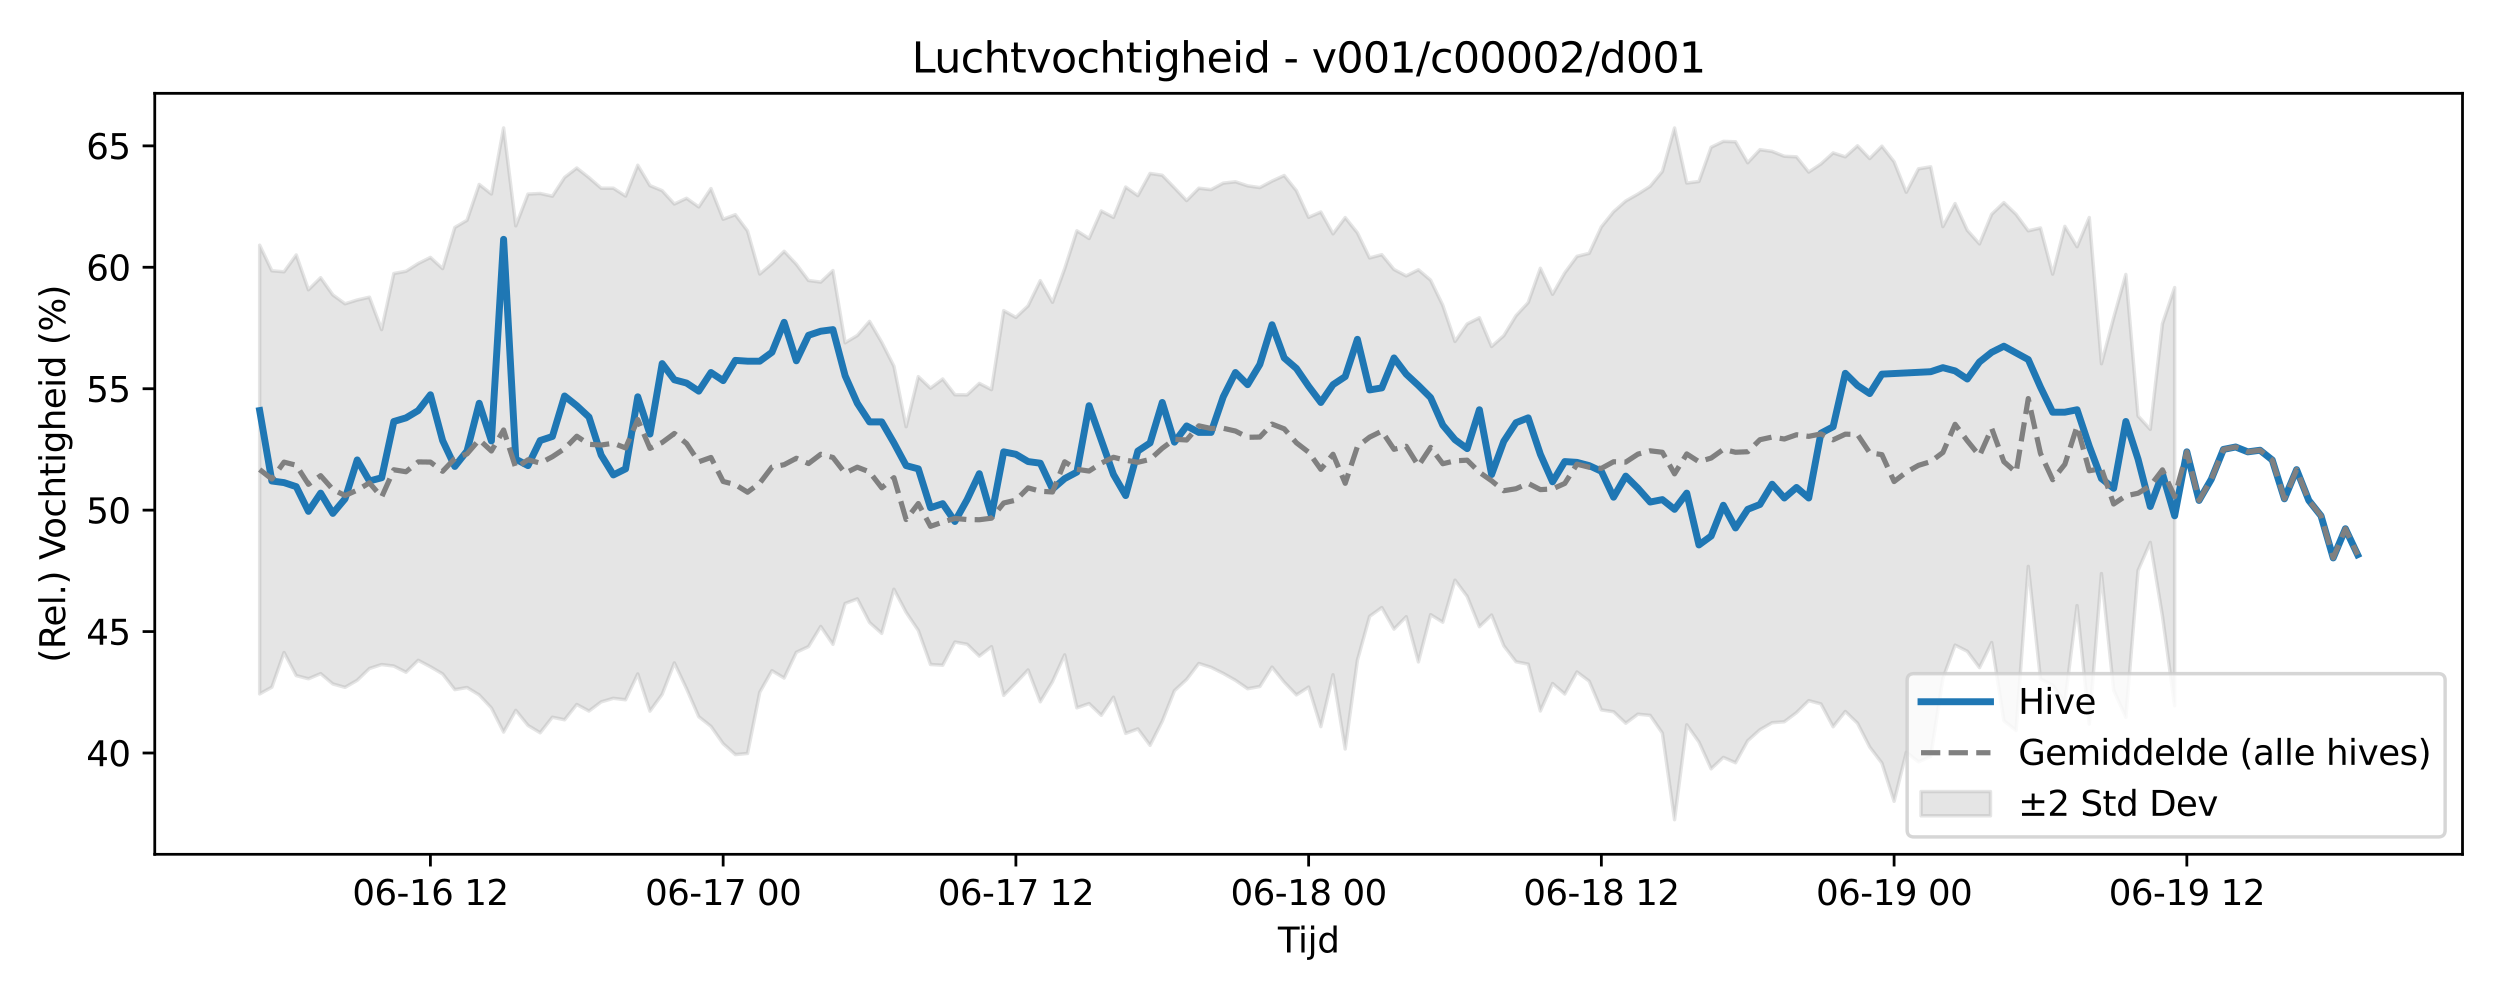 <?xml version="1.0" encoding="utf-8" standalone="no"?>
<!DOCTYPE svg PUBLIC "-//W3C//DTD SVG 1.1//EN"
  "http://www.w3.org/Graphics/SVG/1.1/DTD/svg11.dtd">
<svg xmlns:xlink="http://www.w3.org/1999/xlink" width="720pt" height="288pt" viewBox="0 0 720 288" xmlns="http://www.w3.org/2000/svg" version="1.1">
 <defs>
  <style type="text/css">*{stroke-linejoin: round; stroke-linecap: butt}</style>
 </defs>
 <g id="figure_1">
  <g id="patch_1">
   <path d="M 0 288 
L 720 288 
L 720 0 
L 0 0 
z
" style="fill: #ffffff"/>
  </g>
  <g id="axes_1">
   <g id="patch_2">
    <path d="M 44.57 246.04 
L 709.2 246.04 
L 709.2 26.88 
L 44.57 26.88 
z
" style="fill: #ffffff"/>
   </g>
   <g id="FillBetweenPolyCollection_1">
    <defs>
     <path id="m717bcbda5b" d="M 74.78 -217.388 
L 74.78 -88.153 
L 78.293 -90.091 
L 81.806 -100.073 
L 85.319 -93.425 
L 88.832 -92.508 
L 92.345 -93.993 
L 95.858 -91.016 
L 99.37 -90.04 
L 102.883 -92.076 
L 106.396 -95.471 
L 109.909 -96.608 
L 113.422 -96.177 
L 116.935 -94.394 
L 120.447 -97.829 
L 123.96 -95.971 
L 127.473 -93.909 
L 130.986 -89.382 
L 134.499 -89.999 
L 138.012 -87.849 
L 141.524 -84.098 
L 145.037 -77.164 
L 148.55 -83.411 
L 152.063 -79.066 
L 155.576 -76.959 
L 159.089 -81.437 
L 162.602 -80.702 
L 166.114 -85.112 
L 169.627 -83.216 
L 173.14 -85.86 
L 176.653 -86.888 
L 180.166 -86.462 
L 183.679 -93.902 
L 187.191 -83.191 
L 190.704 -88.031 
L 194.217 -97.076 
L 197.73 -89.628 
L 201.243 -81.597 
L 204.756 -78.808 
L 208.269 -73.815 
L 211.781 -70.677 
L 215.294 -71.01 
L 218.807 -88.621 
L 222.32 -94.843 
L 225.833 -92.723 
L 229.346 -100.136 
L 232.858 -101.785 
L 236.371 -107.583 
L 239.884 -102.427 
L 243.397 -114.198 
L 246.91 -115.526 
L 250.423 -108.726 
L 253.935 -105.584 
L 257.448 -118.295 
L 260.961 -111.652 
L 264.474 -106.429 
L 267.987 -96.625 
L 271.5 -96.416 
L 275.013 -103.088 
L 278.525 -102.45 
L 282.038 -99.041 
L 285.551 -101.754 
L 289.064 -87.734 
L 292.577 -91.338 
L 296.09 -95.049 
L 299.602 -85.88 
L 303.115 -91.673 
L 306.628 -99.398 
L 310.141 -84.14 
L 313.654 -85.368 
L 317.167 -81.999 
L 320.68 -87.201 
L 324.192 -76.786 
L 327.705 -78.08 
L 331.218 -73.335 
L 334.731 -80.268 
L 338.244 -89.083 
L 341.757 -92.328 
L 345.269 -96.924 
L 348.782 -95.802 
L 352.295 -94.058 
L 355.808 -92.072 
L 359.321 -89.65 
L 362.834 -90.286 
L 366.346 -95.872 
L 369.859 -91.533 
L 373.372 -87.857 
L 376.885 -90.12 
L 380.398 -78.729 
L 383.911 -93.669 
L 387.424 -72.289 
L 390.936 -97.848 
L 394.449 -110.488 
L 397.962 -113.02 
L 401.475 -106.812 
L 404.988 -110.378 
L 408.501 -97.371 
L 412.013 -110.976 
L 415.526 -108.811 
L 419.039 -120.908 
L 422.552 -116.22 
L 426.065 -107.509 
L 429.578 -110.864 
L 433.09 -102.022 
L 436.603 -97.414 
L 440.116 -96.723 
L 443.629 -83.235 
L 447.142 -91.14 
L 450.655 -88.124 
L 454.168 -94.468 
L 457.68 -91.83 
L 461.193 -83.553 
L 464.706 -83.014 
L 468.219 -79.71 
L 471.732 -82.318 
L 475.245 -81.969 
L 478.757 -76.869 
L 482.27 -51.922 
L 485.783 -79.249 
L 489.296 -74.304 
L 492.809 -66.578 
L 496.322 -69.875 
L 499.835 -68.328 
L 503.347 -74.674 
L 506.86 -77.832 
L 510.373 -79.858 
L 513.886 -80.13 
L 517.399 -82.758 
L 520.912 -86.215 
L 524.424 -85.274 
L 527.937 -78.695 
L 531.45 -83.091 
L 534.963 -79.708 
L 538.476 -72.864 
L 541.989 -68.234 
L 545.501 -57.224 
L 549.014 -71.36 
L 552.527 -68.584 
L 556.04 -70.146 
L 559.553 -92.628 
L 563.066 -102.21 
L 566.579 -100.432 
L 570.091 -95.725 
L 573.604 -102.949 
L 577.117 -80.419 
L 580.63 -77.613 
L 584.143 -124.887 
L 587.656 -92.49 
L 591.168 -90.625 
L 594.681 -85.769 
L 598.194 -113.589 
L 601.707 -79.487 
L 605.22 -122.81 
L 608.733 -89.211 
L 612.246 -81.44 
L 615.758 -123.697 
L 619.271 -131.792 
L 622.784 -110.6 
L 626.297 -84.753 
L 626.297 -205.179 
L 626.297 -205.179 
L 622.784 -194.758 
L 619.271 -164.357 
L 615.758 -168.197 
L 612.246 -208.958 
L 608.733 -196.485 
L 605.22 -183.247 
L 601.707 -225.354 
L 598.194 -216.947 
L 594.681 -222.803 
L 591.168 -209.055 
L 587.656 -222.343 
L 584.143 -221.527 
L 580.63 -226.268 
L 577.117 -229.652 
L 573.604 -226.305 
L 570.091 -217.76 
L 566.579 -221.695 
L 563.066 -229.376 
L 559.553 -222.738 
L 556.04 -239.953 
L 552.527 -239.377 
L 549.014 -232.639 
L 545.501 -241.412 
L 541.989 -245.9 
L 538.476 -242.335 
L 534.963 -246.016 
L 531.45 -242.833 
L 527.937 -243.965 
L 524.424 -240.783 
L 520.912 -238.444 
L 517.399 -242.833 
L 513.886 -242.997 
L 510.373 -244.401 
L 506.86 -244.895 
L 503.347 -241.125 
L 499.835 -247.171 
L 496.322 -247.29 
L 492.809 -245.591 
L 489.296 -235.734 
L 485.783 -235.285 
L 482.27 -251.144 
L 478.757 -238.631 
L 475.245 -234.363 
L 471.732 -232.115 
L 468.219 -230.127 
L 464.706 -227.024 
L 461.193 -222.66 
L 457.68 -215.044 
L 454.168 -214.17 
L 450.655 -209.424 
L 447.142 -203.244 
L 443.629 -210.738 
L 440.116 -200.859 
L 436.603 -197.07 
L 433.09 -191.329 
L 429.578 -188.216 
L 426.065 -196.489 
L 422.552 -194.716 
L 419.039 -189.663 
L 415.526 -200.083 
L 412.013 -207.321 
L 408.501 -210.301 
L 404.988 -208.552 
L 401.475 -210.387 
L 397.962 -214.65 
L 394.449 -213.716 
L 390.936 -220.949 
L 387.424 -225.337 
L 383.911 -220.665 
L 380.398 -226.945 
L 376.885 -225.413 
L 373.372 -233.071 
L 369.859 -237.455 
L 366.346 -235.848 
L 362.834 -233.973 
L 359.321 -234.475 
L 355.808 -235.651 
L 352.295 -235.263 
L 348.782 -233.386 
L 345.269 -233.796 
L 341.757 -230.233 
L 338.244 -233.91 
L 334.731 -237.53 
L 331.218 -238.045 
L 327.705 -231.658 
L 324.192 -234.129 
L 320.68 -225.401 
L 317.167 -227.245 
L 313.654 -219.307 
L 310.141 -221.529 
L 306.628 -210.607 
L 303.115 -200.946 
L 299.602 -207.172 
L 296.09 -199.934 
L 292.577 -196.585 
L 289.064 -198.546 
L 285.551 -175.777 
L 282.038 -177.592 
L 278.525 -174.282 
L 275.013 -174.31 
L 271.5 -178.851 
L 267.987 -176.21 
L 264.474 -179.529 
L 260.961 -165.108 
L 257.448 -182.55 
L 253.935 -189.439 
L 250.423 -195.45 
L 246.91 -191.381 
L 243.397 -189.278 
L 239.884 -210.075 
L 236.371 -206.751 
L 232.858 -207.22 
L 229.346 -211.9 
L 225.833 -215.627 
L 222.32 -212.097 
L 218.807 -209.082 
L 215.294 -221.487 
L 211.781 -226.171 
L 208.269 -224.86 
L 204.756 -233.694 
L 201.243 -228.408 
L 197.73 -230.9 
L 194.217 -229.248 
L 190.704 -233.097 
L 187.191 -234.54 
L 183.679 -240.415 
L 180.166 -231.536 
L 176.653 -233.807 
L 173.14 -233.802 
L 169.627 -236.846 
L 166.114 -239.613 
L 162.602 -236.895 
L 159.089 -231.498 
L 155.576 -232.279 
L 152.063 -232.104 
L 148.55 -222.963 
L 145.037 -251.158 
L 141.524 -232.134 
L 138.012 -234.878 
L 134.499 -224.568 
L 130.986 -222.488 
L 127.473 -210.634 
L 123.96 -213.866 
L 120.447 -212.109 
L 116.935 -209.882 
L 113.422 -209.231 
L 109.909 -193.08 
L 106.396 -202.41 
L 102.883 -201.609 
L 99.37 -200.514 
L 95.858 -203.068 
L 92.345 -208.018 
L 88.832 -204.541 
L 85.319 -214.581 
L 81.806 -209.731 
L 78.293 -210.021 
L 74.78 -217.388 
z
" style="stroke: #808080; stroke-opacity: 0.2"/>
    </defs>
    <g clip-path="url(#p5a8613c60b)">
     <use xlink:href="#m717bcbda5b" x="0" y="288" style="fill: #808080; fill-opacity: 0.2; stroke: #808080; stroke-opacity: 0.2"/>
    </g>
   </g>
   <g id="matplotlib.axis_1">
    <g id="xtick_1">
     <g id="line2d_1">
      <defs>
       <path id="me30e40a628" d="M 0 0 
L 0 3.5 
" style="stroke: #000000; stroke-width: 0.8"/>
      </defs>
      <g>
       <use xlink:href="#me30e40a628" x="123.96" y="246.04" style="stroke: #000000; stroke-width: 0.8"/>
      </g>
     </g>
     <g id="text_1">
      <!-- 06-16 12 -->
      <g transform="translate(101.48 260.638) scale(0.1 -0.1)">
       <defs>
        <path id="DejaVuSans-30" d="M 2034 4250 
Q 1547 4250 1301 3770 
Q 1056 3291 1056 2328 
Q 1056 1369 1301 889 
Q 1547 409 2034 409 
Q 2525 409 2770 889 
Q 3016 1369 3016 2328 
Q 3016 3291 2770 3770 
Q 2525 4250 2034 4250 
z
M 2034 4750 
Q 2819 4750 3233 4129 
Q 3647 3509 3647 2328 
Q 3647 1150 3233 529 
Q 2819 -91 2034 -91 
Q 1250 -91 836 529 
Q 422 1150 422 2328 
Q 422 3509 836 4129 
Q 1250 4750 2034 4750 
z
" transform="scale(0.016)"/>
        <path id="DejaVuSans-36" d="M 2113 2584 
Q 1688 2584 1439 2293 
Q 1191 2003 1191 1497 
Q 1191 994 1439 701 
Q 1688 409 2113 409 
Q 2538 409 2786 701 
Q 3034 994 3034 1497 
Q 3034 2003 2786 2293 
Q 2538 2584 2113 2584 
z
M 3366 4563 
L 3366 3988 
Q 3128 4100 2886 4159 
Q 2644 4219 2406 4219 
Q 1781 4219 1451 3797 
Q 1122 3375 1075 2522 
Q 1259 2794 1537 2939 
Q 1816 3084 2150 3084 
Q 2853 3084 3261 2657 
Q 3669 2231 3669 1497 
Q 3669 778 3244 343 
Q 2819 -91 2113 -91 
Q 1303 -91 875 529 
Q 447 1150 447 2328 
Q 447 3434 972 4092 
Q 1497 4750 2381 4750 
Q 2619 4750 2861 4703 
Q 3103 4656 3366 4563 
z
" transform="scale(0.016)"/>
        <path id="DejaVuSans-2d" d="M 313 2009 
L 1997 2009 
L 1997 1497 
L 313 1497 
L 313 2009 
z
" transform="scale(0.016)"/>
        <path id="DejaVuSans-31" d="M 794 531 
L 1825 531 
L 1825 4091 
L 703 3866 
L 703 4441 
L 1819 4666 
L 2450 4666 
L 2450 531 
L 3481 531 
L 3481 0 
L 794 0 
L 794 531 
z
" transform="scale(0.016)"/>
        <path id="DejaVuSans-20" transform="scale(0.016)"/>
        <path id="DejaVuSans-32" d="M 1228 531 
L 3431 531 
L 3431 0 
L 469 0 
L 469 531 
Q 828 903 1448 1529 
Q 2069 2156 2228 2338 
Q 2531 2678 2651 2914 
Q 2772 3150 2772 3378 
Q 2772 3750 2511 3984 
Q 2250 4219 1831 4219 
Q 1534 4219 1204 4116 
Q 875 4013 500 3803 
L 500 4441 
Q 881 4594 1212 4672 
Q 1544 4750 1819 4750 
Q 2544 4750 2975 4387 
Q 3406 4025 3406 3419 
Q 3406 3131 3298 2873 
Q 3191 2616 2906 2266 
Q 2828 2175 2409 1742 
Q 1991 1309 1228 531 
z
" transform="scale(0.016)"/>
       </defs>
       <use xlink:href="#DejaVuSans-30"/>
       <use xlink:href="#DejaVuSans-36" transform="translate(63.623 0)"/>
       <use xlink:href="#DejaVuSans-2d" transform="translate(127.246 0)"/>
       <use xlink:href="#DejaVuSans-31" transform="translate(163.33 0)"/>
       <use xlink:href="#DejaVuSans-36" transform="translate(226.953 0)"/>
       <use xlink:href="#DejaVuSans-20" transform="translate(290.576 0)"/>
       <use xlink:href="#DejaVuSans-31" transform="translate(322.363 0)"/>
       <use xlink:href="#DejaVuSans-32" transform="translate(385.986 0)"/>
      </g>
     </g>
    </g>
    <g id="xtick_2">
     <g id="line2d_2">
      <g>
       <use xlink:href="#me30e40a628" x="208.269" y="246.04" style="stroke: #000000; stroke-width: 0.8"/>
      </g>
     </g>
     <g id="text_2">
      <!-- 06-17 00 -->
      <g transform="translate(185.788 260.638) scale(0.1 -0.1)">
       <defs>
        <path id="DejaVuSans-37" d="M 525 4666 
L 3525 4666 
L 3525 4397 
L 1831 0 
L 1172 0 
L 2766 4134 
L 525 4134 
L 525 4666 
z
" transform="scale(0.016)"/>
       </defs>
       <use xlink:href="#DejaVuSans-30"/>
       <use xlink:href="#DejaVuSans-36" transform="translate(63.623 0)"/>
       <use xlink:href="#DejaVuSans-2d" transform="translate(127.246 0)"/>
       <use xlink:href="#DejaVuSans-31" transform="translate(163.33 0)"/>
       <use xlink:href="#DejaVuSans-37" transform="translate(226.953 0)"/>
       <use xlink:href="#DejaVuSans-20" transform="translate(290.576 0)"/>
       <use xlink:href="#DejaVuSans-30" transform="translate(322.363 0)"/>
       <use xlink:href="#DejaVuSans-30" transform="translate(385.986 0)"/>
      </g>
     </g>
    </g>
    <g id="xtick_3">
     <g id="line2d_3">
      <g>
       <use xlink:href="#me30e40a628" x="292.577" y="246.04" style="stroke: #000000; stroke-width: 0.8"/>
      </g>
     </g>
     <g id="text_3">
      <!-- 06-17 12 -->
      <g transform="translate(270.096 260.638) scale(0.1 -0.1)">
       <use xlink:href="#DejaVuSans-30"/>
       <use xlink:href="#DejaVuSans-36" transform="translate(63.623 0)"/>
       <use xlink:href="#DejaVuSans-2d" transform="translate(127.246 0)"/>
       <use xlink:href="#DejaVuSans-31" transform="translate(163.33 0)"/>
       <use xlink:href="#DejaVuSans-37" transform="translate(226.953 0)"/>
       <use xlink:href="#DejaVuSans-20" transform="translate(290.576 0)"/>
       <use xlink:href="#DejaVuSans-31" transform="translate(322.363 0)"/>
       <use xlink:href="#DejaVuSans-32" transform="translate(385.986 0)"/>
      </g>
     </g>
    </g>
    <g id="xtick_4">
     <g id="line2d_4">
      <g>
       <use xlink:href="#me30e40a628" x="376.885" y="246.04" style="stroke: #000000; stroke-width: 0.8"/>
      </g>
     </g>
     <g id="text_4">
      <!-- 06-18 00 -->
      <g transform="translate(354.405 260.638) scale(0.1 -0.1)">
       <defs>
        <path id="DejaVuSans-38" d="M 2034 2216 
Q 1584 2216 1326 1975 
Q 1069 1734 1069 1313 
Q 1069 891 1326 650 
Q 1584 409 2034 409 
Q 2484 409 2743 651 
Q 3003 894 3003 1313 
Q 3003 1734 2745 1975 
Q 2488 2216 2034 2216 
z
M 1403 2484 
Q 997 2584 770 2862 
Q 544 3141 544 3541 
Q 544 4100 942 4425 
Q 1341 4750 2034 4750 
Q 2731 4750 3128 4425 
Q 3525 4100 3525 3541 
Q 3525 3141 3298 2862 
Q 3072 2584 2669 2484 
Q 3125 2378 3379 2068 
Q 3634 1759 3634 1313 
Q 3634 634 3220 271 
Q 2806 -91 2034 -91 
Q 1263 -91 848 271 
Q 434 634 434 1313 
Q 434 1759 690 2068 
Q 947 2378 1403 2484 
z
M 1172 3481 
Q 1172 3119 1398 2916 
Q 1625 2713 2034 2713 
Q 2441 2713 2670 2916 
Q 2900 3119 2900 3481 
Q 2900 3844 2670 4047 
Q 2441 4250 2034 4250 
Q 1625 4250 1398 4047 
Q 1172 3844 1172 3481 
z
" transform="scale(0.016)"/>
       </defs>
       <use xlink:href="#DejaVuSans-30"/>
       <use xlink:href="#DejaVuSans-36" transform="translate(63.623 0)"/>
       <use xlink:href="#DejaVuSans-2d" transform="translate(127.246 0)"/>
       <use xlink:href="#DejaVuSans-31" transform="translate(163.33 0)"/>
       <use xlink:href="#DejaVuSans-38" transform="translate(226.953 0)"/>
       <use xlink:href="#DejaVuSans-20" transform="translate(290.576 0)"/>
       <use xlink:href="#DejaVuSans-30" transform="translate(322.363 0)"/>
       <use xlink:href="#DejaVuSans-30" transform="translate(385.986 0)"/>
      </g>
     </g>
    </g>
    <g id="xtick_5">
     <g id="line2d_5">
      <g>
       <use xlink:href="#me30e40a628" x="461.193" y="246.04" style="stroke: #000000; stroke-width: 0.8"/>
      </g>
     </g>
     <g id="text_5">
      <!-- 06-18 12 -->
      <g transform="translate(438.713 260.638) scale(0.1 -0.1)">
       <use xlink:href="#DejaVuSans-30"/>
       <use xlink:href="#DejaVuSans-36" transform="translate(63.623 0)"/>
       <use xlink:href="#DejaVuSans-2d" transform="translate(127.246 0)"/>
       <use xlink:href="#DejaVuSans-31" transform="translate(163.33 0)"/>
       <use xlink:href="#DejaVuSans-38" transform="translate(226.953 0)"/>
       <use xlink:href="#DejaVuSans-20" transform="translate(290.576 0)"/>
       <use xlink:href="#DejaVuSans-31" transform="translate(322.363 0)"/>
       <use xlink:href="#DejaVuSans-32" transform="translate(385.986 0)"/>
      </g>
     </g>
    </g>
    <g id="xtick_6">
     <g id="line2d_6">
      <g>
       <use xlink:href="#me30e40a628" x="545.501" y="246.04" style="stroke: #000000; stroke-width: 0.8"/>
      </g>
     </g>
     <g id="text_6">
      <!-- 06-19 00 -->
      <g transform="translate(523.021 260.638) scale(0.1 -0.1)">
       <defs>
        <path id="DejaVuSans-39" d="M 703 97 
L 703 672 
Q 941 559 1184 500 
Q 1428 441 1663 441 
Q 2288 441 2617 861 
Q 2947 1281 2994 2138 
Q 2813 1869 2534 1725 
Q 2256 1581 1919 1581 
Q 1219 1581 811 2004 
Q 403 2428 403 3163 
Q 403 3881 828 4315 
Q 1253 4750 1959 4750 
Q 2769 4750 3195 4129 
Q 3622 3509 3622 2328 
Q 3622 1225 3098 567 
Q 2575 -91 1691 -91 
Q 1453 -91 1209 -44 
Q 966 3 703 97 
z
M 1959 2075 
Q 2384 2075 2632 2365 
Q 2881 2656 2881 3163 
Q 2881 3666 2632 3958 
Q 2384 4250 1959 4250 
Q 1534 4250 1286 3958 
Q 1038 3666 1038 3163 
Q 1038 2656 1286 2365 
Q 1534 2075 1959 2075 
z
" transform="scale(0.016)"/>
       </defs>
       <use xlink:href="#DejaVuSans-30"/>
       <use xlink:href="#DejaVuSans-36" transform="translate(63.623 0)"/>
       <use xlink:href="#DejaVuSans-2d" transform="translate(127.246 0)"/>
       <use xlink:href="#DejaVuSans-31" transform="translate(163.33 0)"/>
       <use xlink:href="#DejaVuSans-39" transform="translate(226.953 0)"/>
       <use xlink:href="#DejaVuSans-20" transform="translate(290.576 0)"/>
       <use xlink:href="#DejaVuSans-30" transform="translate(322.363 0)"/>
       <use xlink:href="#DejaVuSans-30" transform="translate(385.986 0)"/>
      </g>
     </g>
    </g>
    <g id="xtick_7">
     <g id="line2d_7">
      <g>
       <use xlink:href="#me30e40a628" x="629.81" y="246.04" style="stroke: #000000; stroke-width: 0.8"/>
      </g>
     </g>
     <g id="text_7">
      <!-- 06-19 12 -->
      <g transform="translate(607.329 260.638) scale(0.1 -0.1)">
       <use xlink:href="#DejaVuSans-30"/>
       <use xlink:href="#DejaVuSans-36" transform="translate(63.623 0)"/>
       <use xlink:href="#DejaVuSans-2d" transform="translate(127.246 0)"/>
       <use xlink:href="#DejaVuSans-31" transform="translate(163.33 0)"/>
       <use xlink:href="#DejaVuSans-39" transform="translate(226.953 0)"/>
       <use xlink:href="#DejaVuSans-20" transform="translate(290.576 0)"/>
       <use xlink:href="#DejaVuSans-31" transform="translate(322.363 0)"/>
       <use xlink:href="#DejaVuSans-32" transform="translate(385.986 0)"/>
      </g>
     </g>
    </g>
    <g id="text_8">
     <!-- Tijd -->
     <g transform="translate(368.035 274.317) scale(0.1 -0.1)">
      <defs>
       <path id="DejaVuSans-54" d="M -19 4666 
L 3928 4666 
L 3928 4134 
L 2272 4134 
L 2272 0 
L 1638 0 
L 1638 4134 
L -19 4134 
L -19 4666 
z
" transform="scale(0.016)"/>
       <path id="DejaVuSans-69" d="M 603 3500 
L 1178 3500 
L 1178 0 
L 603 0 
L 603 3500 
z
M 603 4863 
L 1178 4863 
L 1178 4134 
L 603 4134 
L 603 4863 
z
" transform="scale(0.016)"/>
       <path id="DejaVuSans-6a" d="M 603 3500 
L 1178 3500 
L 1178 -63 
Q 1178 -731 923 -1031 
Q 669 -1331 103 -1331 
L -116 -1331 
L -116 -844 
L 38 -844 
Q 366 -844 484 -692 
Q 603 -541 603 -63 
L 603 3500 
z
M 603 4863 
L 1178 4863 
L 1178 4134 
L 603 4134 
L 603 4863 
z
" transform="scale(0.016)"/>
       <path id="DejaVuSans-64" d="M 2906 2969 
L 2906 4863 
L 3481 4863 
L 3481 0 
L 2906 0 
L 2906 525 
Q 2725 213 2448 61 
Q 2172 -91 1784 -91 
Q 1150 -91 751 415 
Q 353 922 353 1747 
Q 353 2572 751 3078 
Q 1150 3584 1784 3584 
Q 2172 3584 2448 3432 
Q 2725 3281 2906 2969 
z
M 947 1747 
Q 947 1113 1208 752 
Q 1469 391 1925 391 
Q 2381 391 2643 752 
Q 2906 1113 2906 1747 
Q 2906 2381 2643 2742 
Q 2381 3103 1925 3103 
Q 1469 3103 1208 2742 
Q 947 2381 947 1747 
z
" transform="scale(0.016)"/>
      </defs>
      <use xlink:href="#DejaVuSans-54"/>
      <use xlink:href="#DejaVuSans-69" transform="translate(57.959 0)"/>
      <use xlink:href="#DejaVuSans-6a" transform="translate(85.742 0)"/>
      <use xlink:href="#DejaVuSans-64" transform="translate(113.525 0)"/>
     </g>
    </g>
   </g>
   <g id="matplotlib.axis_2">
    <g id="ytick_1">
     <g id="line2d_8">
      <defs>
       <path id="m0fabd3e21a" d="M 0 0 
L -3.5 0 
" style="stroke: #000000; stroke-width: 0.8"/>
      </defs>
      <g>
       <use xlink:href="#m0fabd3e21a" x="44.57" y="216.861" style="stroke: #000000; stroke-width: 0.8"/>
      </g>
     </g>
     <g id="text_9">
      <!-- 40 -->
      <g transform="translate(24.845 220.66) scale(0.1 -0.1)">
       <defs>
        <path id="DejaVuSans-34" d="M 2419 4116 
L 825 1625 
L 2419 1625 
L 2419 4116 
z
M 2253 4666 
L 3047 4666 
L 3047 1625 
L 3713 1625 
L 3713 1100 
L 3047 1100 
L 3047 0 
L 2419 0 
L 2419 1100 
L 313 1100 
L 313 1709 
L 2253 4666 
z
" transform="scale(0.016)"/>
       </defs>
       <use xlink:href="#DejaVuSans-34"/>
       <use xlink:href="#DejaVuSans-30" transform="translate(63.623 0)"/>
      </g>
     </g>
    </g>
    <g id="ytick_2">
     <g id="line2d_9">
      <g>
       <use xlink:href="#m0fabd3e21a" x="44.57" y="181.89" style="stroke: #000000; stroke-width: 0.8"/>
      </g>
     </g>
     <g id="text_10">
      <!-- 45 -->
      <g transform="translate(24.845 185.689) scale(0.1 -0.1)">
       <defs>
        <path id="DejaVuSans-35" d="M 691 4666 
L 3169 4666 
L 3169 4134 
L 1269 4134 
L 1269 2991 
Q 1406 3038 1543 3061 
Q 1681 3084 1819 3084 
Q 2600 3084 3056 2656 
Q 3513 2228 3513 1497 
Q 3513 744 3044 326 
Q 2575 -91 1722 -91 
Q 1428 -91 1123 -41 
Q 819 9 494 109 
L 494 744 
Q 775 591 1075 516 
Q 1375 441 1709 441 
Q 2250 441 2565 725 
Q 2881 1009 2881 1497 
Q 2881 1984 2565 2268 
Q 2250 2553 1709 2553 
Q 1456 2553 1204 2497 
Q 953 2441 691 2322 
L 691 4666 
z
" transform="scale(0.016)"/>
       </defs>
       <use xlink:href="#DejaVuSans-34"/>
       <use xlink:href="#DejaVuSans-35" transform="translate(63.623 0)"/>
      </g>
     </g>
    </g>
    <g id="ytick_3">
     <g id="line2d_10">
      <g>
       <use xlink:href="#m0fabd3e21a" x="44.57" y="146.92" style="stroke: #000000; stroke-width: 0.8"/>
      </g>
     </g>
     <g id="text_11">
      <!-- 50 -->
      <g transform="translate(24.845 150.719) scale(0.1 -0.1)">
       <use xlink:href="#DejaVuSans-35"/>
       <use xlink:href="#DejaVuSans-30" transform="translate(63.623 0)"/>
      </g>
     </g>
    </g>
    <g id="ytick_4">
     <g id="line2d_11">
      <g>
       <use xlink:href="#m0fabd3e21a" x="44.57" y="111.949" style="stroke: #000000; stroke-width: 0.8"/>
      </g>
     </g>
     <g id="text_12">
      <!-- 55 -->
      <g transform="translate(24.845 115.748) scale(0.1 -0.1)">
       <use xlink:href="#DejaVuSans-35"/>
       <use xlink:href="#DejaVuSans-35" transform="translate(63.623 0)"/>
      </g>
     </g>
    </g>
    <g id="ytick_5">
     <g id="line2d_12">
      <g>
       <use xlink:href="#m0fabd3e21a" x="44.57" y="76.978" style="stroke: #000000; stroke-width: 0.8"/>
      </g>
     </g>
     <g id="text_13">
      <!-- 60 -->
      <g transform="translate(24.845 80.778) scale(0.1 -0.1)">
       <use xlink:href="#DejaVuSans-36"/>
       <use xlink:href="#DejaVuSans-30" transform="translate(63.623 0)"/>
      </g>
     </g>
    </g>
    <g id="ytick_6">
     <g id="line2d_13">
      <g>
       <use xlink:href="#m0fabd3e21a" x="44.57" y="42.008" style="stroke: #000000; stroke-width: 0.8"/>
      </g>
     </g>
     <g id="text_14">
      <!-- 65 -->
      <g transform="translate(24.845 45.807) scale(0.1 -0.1)">
       <use xlink:href="#DejaVuSans-36"/>
       <use xlink:href="#DejaVuSans-35" transform="translate(63.623 0)"/>
      </g>
     </g>
    </g>
    <g id="text_15">
     <!-- (Rel.) Vochtigheid (%) -->
     <g transform="translate(18.765 190.838) rotate(-90) scale(0.1 -0.1)">
      <defs>
       <path id="DejaVuSans-28" d="M 1984 4856 
Q 1566 4138 1362 3434 
Q 1159 2731 1159 2009 
Q 1159 1288 1364 580 
Q 1569 -128 1984 -844 
L 1484 -844 
Q 1016 -109 783 600 
Q 550 1309 550 2009 
Q 550 2706 781 3412 
Q 1013 4119 1484 4856 
L 1984 4856 
z
" transform="scale(0.016)"/>
       <path id="DejaVuSans-52" d="M 2841 2188 
Q 3044 2119 3236 1894 
Q 3428 1669 3622 1275 
L 4263 0 
L 3584 0 
L 2988 1197 
Q 2756 1666 2539 1819 
Q 2322 1972 1947 1972 
L 1259 1972 
L 1259 0 
L 628 0 
L 628 4666 
L 2053 4666 
Q 2853 4666 3247 4331 
Q 3641 3997 3641 3322 
Q 3641 2881 3436 2590 
Q 3231 2300 2841 2188 
z
M 1259 4147 
L 1259 2491 
L 2053 2491 
Q 2509 2491 2742 2702 
Q 2975 2913 2975 3322 
Q 2975 3731 2742 3939 
Q 2509 4147 2053 4147 
L 1259 4147 
z
" transform="scale(0.016)"/>
       <path id="DejaVuSans-65" d="M 3597 1894 
L 3597 1613 
L 953 1613 
Q 991 1019 1311 708 
Q 1631 397 2203 397 
Q 2534 397 2845 478 
Q 3156 559 3463 722 
L 3463 178 
Q 3153 47 2828 -22 
Q 2503 -91 2169 -91 
Q 1331 -91 842 396 
Q 353 884 353 1716 
Q 353 2575 817 3079 
Q 1281 3584 2069 3584 
Q 2775 3584 3186 3129 
Q 3597 2675 3597 1894 
z
M 3022 2063 
Q 3016 2534 2758 2815 
Q 2500 3097 2075 3097 
Q 1594 3097 1305 2825 
Q 1016 2553 972 2059 
L 3022 2063 
z
" transform="scale(0.016)"/>
       <path id="DejaVuSans-6c" d="M 603 4863 
L 1178 4863 
L 1178 0 
L 603 0 
L 603 4863 
z
" transform="scale(0.016)"/>
       <path id="DejaVuSans-2e" d="M 684 794 
L 1344 794 
L 1344 0 
L 684 0 
L 684 794 
z
" transform="scale(0.016)"/>
       <path id="DejaVuSans-29" d="M 513 4856 
L 1013 4856 
Q 1481 4119 1714 3412 
Q 1947 2706 1947 2009 
Q 1947 1309 1714 600 
Q 1481 -109 1013 -844 
L 513 -844 
Q 928 -128 1133 580 
Q 1338 1288 1338 2009 
Q 1338 2731 1133 3434 
Q 928 4138 513 4856 
z
" transform="scale(0.016)"/>
       <path id="DejaVuSans-56" d="M 1831 0 
L 50 4666 
L 709 4666 
L 2188 738 
L 3669 4666 
L 4325 4666 
L 2547 0 
L 1831 0 
z
" transform="scale(0.016)"/>
       <path id="DejaVuSans-6f" d="M 1959 3097 
Q 1497 3097 1228 2736 
Q 959 2375 959 1747 
Q 959 1119 1226 758 
Q 1494 397 1959 397 
Q 2419 397 2687 759 
Q 2956 1122 2956 1747 
Q 2956 2369 2687 2733 
Q 2419 3097 1959 3097 
z
M 1959 3584 
Q 2709 3584 3137 3096 
Q 3566 2609 3566 1747 
Q 3566 888 3137 398 
Q 2709 -91 1959 -91 
Q 1206 -91 779 398 
Q 353 888 353 1747 
Q 353 2609 779 3096 
Q 1206 3584 1959 3584 
z
" transform="scale(0.016)"/>
       <path id="DejaVuSans-63" d="M 3122 3366 
L 3122 2828 
Q 2878 2963 2633 3030 
Q 2388 3097 2138 3097 
Q 1578 3097 1268 2742 
Q 959 2388 959 1747 
Q 959 1106 1268 751 
Q 1578 397 2138 397 
Q 2388 397 2633 464 
Q 2878 531 3122 666 
L 3122 134 
Q 2881 22 2623 -34 
Q 2366 -91 2075 -91 
Q 1284 -91 818 406 
Q 353 903 353 1747 
Q 353 2603 823 3093 
Q 1294 3584 2113 3584 
Q 2378 3584 2631 3529 
Q 2884 3475 3122 3366 
z
" transform="scale(0.016)"/>
       <path id="DejaVuSans-68" d="M 3513 2113 
L 3513 0 
L 2938 0 
L 2938 2094 
Q 2938 2591 2744 2837 
Q 2550 3084 2163 3084 
Q 1697 3084 1428 2787 
Q 1159 2491 1159 1978 
L 1159 0 
L 581 0 
L 581 4863 
L 1159 4863 
L 1159 2956 
Q 1366 3272 1645 3428 
Q 1925 3584 2291 3584 
Q 2894 3584 3203 3211 
Q 3513 2838 3513 2113 
z
" transform="scale(0.016)"/>
       <path id="DejaVuSans-74" d="M 1172 4494 
L 1172 3500 
L 2356 3500 
L 2356 3053 
L 1172 3053 
L 1172 1153 
Q 1172 725 1289 603 
Q 1406 481 1766 481 
L 2356 481 
L 2356 0 
L 1766 0 
Q 1100 0 847 248 
Q 594 497 594 1153 
L 594 3053 
L 172 3053 
L 172 3500 
L 594 3500 
L 594 4494 
L 1172 4494 
z
" transform="scale(0.016)"/>
       <path id="DejaVuSans-67" d="M 2906 1791 
Q 2906 2416 2648 2759 
Q 2391 3103 1925 3103 
Q 1463 3103 1205 2759 
Q 947 2416 947 1791 
Q 947 1169 1205 825 
Q 1463 481 1925 481 
Q 2391 481 2648 825 
Q 2906 1169 2906 1791 
z
M 3481 434 
Q 3481 -459 3084 -895 
Q 2688 -1331 1869 -1331 
Q 1566 -1331 1297 -1286 
Q 1028 -1241 775 -1147 
L 775 -588 
Q 1028 -725 1275 -790 
Q 1522 -856 1778 -856 
Q 2344 -856 2625 -561 
Q 2906 -266 2906 331 
L 2906 616 
Q 2728 306 2450 153 
Q 2172 0 1784 0 
Q 1141 0 747 490 
Q 353 981 353 1791 
Q 353 2603 747 3093 
Q 1141 3584 1784 3584 
Q 2172 3584 2450 3431 
Q 2728 3278 2906 2969 
L 2906 3500 
L 3481 3500 
L 3481 434 
z
" transform="scale(0.016)"/>
       <path id="DejaVuSans-25" d="M 4653 2053 
Q 4381 2053 4226 1822 
Q 4072 1591 4072 1178 
Q 4072 772 4226 539 
Q 4381 306 4653 306 
Q 4919 306 5073 539 
Q 5228 772 5228 1178 
Q 5228 1588 5073 1820 
Q 4919 2053 4653 2053 
z
M 4653 2450 
Q 5147 2450 5437 2106 
Q 5728 1763 5728 1178 
Q 5728 594 5436 251 
Q 5144 -91 4653 -91 
Q 4153 -91 3862 251 
Q 3572 594 3572 1178 
Q 3572 1766 3864 2108 
Q 4156 2450 4653 2450 
z
M 1428 4353 
Q 1159 4353 1004 4120 
Q 850 3888 850 3481 
Q 850 3069 1003 2837 
Q 1156 2606 1428 2606 
Q 1700 2606 1854 2837 
Q 2009 3069 2009 3481 
Q 2009 3884 1853 4118 
Q 1697 4353 1428 4353 
z
M 4250 4750 
L 4750 4750 
L 1831 -91 
L 1331 -91 
L 4250 4750 
z
M 1428 4750 
Q 1922 4750 2215 4408 
Q 2509 4066 2509 3481 
Q 2509 2891 2217 2550 
Q 1925 2209 1428 2209 
Q 931 2209 642 2551 
Q 353 2894 353 3481 
Q 353 4063 643 4406 
Q 934 4750 1428 4750 
z
" transform="scale(0.016)"/>
      </defs>
      <use xlink:href="#DejaVuSans-28"/>
      <use xlink:href="#DejaVuSans-52" transform="translate(39.014 0)"/>
      <use xlink:href="#DejaVuSans-65" transform="translate(103.996 0)"/>
      <use xlink:href="#DejaVuSans-6c" transform="translate(165.52 0)"/>
      <use xlink:href="#DejaVuSans-2e" transform="translate(193.303 0)"/>
      <use xlink:href="#DejaVuSans-29" transform="translate(225.09 0)"/>
      <use xlink:href="#DejaVuSans-20" transform="translate(264.104 0)"/>
      <use xlink:href="#DejaVuSans-56" transform="translate(295.891 0)"/>
      <use xlink:href="#DejaVuSans-6f" transform="translate(356.549 0)"/>
      <use xlink:href="#DejaVuSans-63" transform="translate(417.73 0)"/>
      <use xlink:href="#DejaVuSans-68" transform="translate(472.711 0)"/>
      <use xlink:href="#DejaVuSans-74" transform="translate(536.09 0)"/>
      <use xlink:href="#DejaVuSans-69" transform="translate(575.299 0)"/>
      <use xlink:href="#DejaVuSans-67" transform="translate(603.082 0)"/>
      <use xlink:href="#DejaVuSans-68" transform="translate(666.559 0)"/>
      <use xlink:href="#DejaVuSans-65" transform="translate(729.938 0)"/>
      <use xlink:href="#DejaVuSans-69" transform="translate(791.461 0)"/>
      <use xlink:href="#DejaVuSans-64" transform="translate(819.244 0)"/>
      <use xlink:href="#DejaVuSans-20" transform="translate(882.721 0)"/>
      <use xlink:href="#DejaVuSans-28" transform="translate(914.508 0)"/>
      <use xlink:href="#DejaVuSans-25" transform="translate(953.521 0)"/>
      <use xlink:href="#DejaVuSans-29" transform="translate(1048.541 0)"/>
     </g>
    </g>
   </g>
   <g id="line2d_14">
    <path d="M 74.78 118.244 
L 78.293 138.527 
L 81.806 138.993 
L 85.319 140.159 
L 88.832 147.269 
L 92.345 142.024 
L 95.858 147.852 
L 99.37 143.656 
L 102.883 132.465 
L 106.396 138.527 
L 109.909 137.594 
L 113.422 121.391 
L 116.935 120.342 
L 120.447 118.244 
L 123.96 113.698 
L 127.473 126.87 
L 130.986 134.33 
L 134.499 129.901 
L 138.012 116.145 
L 141.524 126.986 
L 145.037 68.935 
L 148.55 132.232 
L 152.063 134.097 
L 155.576 126.87 
L 159.089 125.704 
L 162.602 114.047 
L 166.114 116.845 
L 169.627 120.109 
L 173.14 131.066 
L 176.653 136.778 
L 180.166 135.03 
L 183.679 114.28 
L 187.191 125.005 
L 190.704 104.722 
L 194.217 109.384 
L 197.73 110.317 
L 201.243 112.648 
L 204.756 107.286 
L 208.269 109.618 
L 211.781 103.789 
L 215.294 104.022 
L 218.807 104.022 
L 222.32 101.458 
L 225.833 92.832 
L 229.346 103.906 
L 232.858 96.562 
L 236.371 95.396 
L 239.884 94.93 
L 243.397 108.219 
L 246.91 116.145 
L 250.423 121.508 
L 253.935 121.508 
L 257.448 127.569 
L 260.961 134.097 
L 264.474 135.03 
L 267.987 146.22 
L 271.5 145.054 
L 275.013 150.183 
L 278.525 143.889 
L 282.038 136.428 
L 285.551 148.551 
L 289.064 130.134 
L 292.577 130.833 
L 296.09 132.931 
L 299.602 133.398 
L 303.115 140.858 
L 306.628 137.827 
L 310.141 135.962 
L 313.654 116.845 
L 320.68 136.662 
L 324.192 142.723 
L 327.705 129.901 
L 331.218 127.569 
L 334.731 115.912 
L 338.244 127.336 
L 341.757 122.673 
L 345.269 124.538 
L 348.782 124.538 
L 352.295 114.28 
L 355.808 107.286 
L 359.321 110.783 
L 362.834 104.955 
L 366.346 93.531 
L 369.859 103.09 
L 373.372 106.121 
L 376.885 111.25 
L 380.398 115.912 
L 383.911 110.783 
L 387.424 108.452 
L 390.936 97.728 
L 394.449 112.299 
L 397.962 111.716 
L 401.475 103.09 
L 404.988 107.753 
L 408.501 111.016 
L 412.013 114.513 
L 415.526 122.44 
L 419.039 126.637 
L 422.552 129.201 
L 426.065 118.011 
L 429.578 136.662 
L 433.09 127.103 
L 436.603 121.741 
L 440.116 120.342 
L 443.629 130.833 
L 447.142 138.76 
L 450.655 132.931 
L 454.168 133.164 
L 457.68 134.097 
L 461.193 135.729 
L 464.706 143.189 
L 468.219 137.128 
L 471.732 140.625 
L 475.245 144.588 
L 478.757 143.889 
L 482.27 146.686 
L 485.783 142.024 
L 489.296 156.944 
L 492.809 154.38 
L 496.322 145.521 
L 499.835 152.049 
L 503.347 146.686 
L 506.86 145.288 
L 510.373 139.459 
L 513.886 143.422 
L 517.399 140.392 
L 520.912 143.422 
L 524.424 124.772 
L 527.937 122.906 
L 531.45 107.519 
L 534.963 111.016 
L 538.476 113.348 
L 541.989 107.753 
L 556.04 107.053 
L 559.553 105.887 
L 563.066 106.82 
L 566.579 109.151 
L 570.091 104.255 
L 573.604 101.458 
L 577.117 99.709 
L 584.143 103.556 
L 587.656 111.483 
L 591.168 118.71 
L 594.681 118.71 
L 598.194 118.011 
L 601.707 128.502 
L 605.22 137.827 
L 608.733 140.625 
L 612.246 121.391 
L 615.758 132.232 
L 619.271 145.87 
L 622.784 136.428 
L 626.297 148.551 
L 629.81 130.134 
L 633.323 144.122 
L 636.835 138.06 
L 640.348 129.434 
L 643.861 128.735 
L 647.374 130.134 
L 650.887 129.667 
L 654.4 132.465 
L 657.912 143.656 
L 661.425 135.263 
L 664.938 144.122 
L 668.451 148.551 
L 671.964 160.675 
L 675.477 152.282 
L 678.99 159.742 
L 678.99 159.742 
" clip-path="url(#p5a8613c60b)" style="fill: none; stroke: #1f77b4; stroke-width: 2; stroke-linecap: square"/>
   </g>
   <g id="line2d_15">
    <path d="M 74.78 135.229 
L 78.293 137.944 
L 81.806 133.098 
L 85.319 133.997 
L 88.832 139.476 
L 92.345 136.995 
L 95.858 140.958 
L 99.37 142.723 
L 102.883 141.158 
L 106.396 139.059 
L 109.909 143.156 
L 113.422 135.296 
L 116.935 135.862 
L 120.447 133.031 
L 123.96 133.081 
L 127.473 135.729 
L 130.986 132.065 
L 134.499 130.717 
L 138.012 126.637 
L 141.524 129.884 
L 145.037 123.839 
L 148.55 134.813 
L 152.063 132.415 
L 155.576 133.381 
L 159.089 131.532 
L 162.602 129.201 
L 166.114 125.637 
L 169.627 127.969 
L 173.14 128.169 
L 176.653 127.652 
L 180.166 129.001 
L 183.679 120.842 
L 187.191 129.135 
L 190.704 127.436 
L 194.217 124.838 
L 197.73 127.736 
L 201.243 132.998 
L 204.756 131.749 
L 208.269 138.663 
L 211.781 139.576 
L 215.294 141.752 
L 218.807 139.148 
L 222.32 134.53 
L 225.833 133.825 
L 229.346 131.982 
L 232.858 133.498 
L 236.371 130.833 
L 239.884 131.749 
L 243.397 136.262 
L 246.91 134.547 
L 250.423 135.912 
L 253.935 140.489 
L 257.448 137.577 
L 260.961 149.62 
L 264.474 145.021 
L 267.987 151.582 
L 271.5 150.367 
L 275.013 149.301 
L 278.525 149.634 
L 282.038 149.684 
L 285.551 149.234 
L 289.064 144.86 
L 292.577 144.039 
L 296.09 140.508 
L 299.602 141.474 
L 303.115 141.691 
L 306.628 132.998 
L 310.141 135.166 
L 313.654 135.662 
L 317.167 133.378 
L 320.68 131.699 
L 324.192 132.543 
L 327.705 133.131 
L 331.218 132.31 
L 334.731 129.101 
L 338.244 126.503 
L 341.757 126.72 
L 345.269 122.64 
L 348.782 123.406 
L 352.295 123.339 
L 355.808 124.139 
L 359.321 125.937 
L 362.834 125.871 
L 366.346 122.14 
L 369.859 123.506 
L 373.372 127.536 
L 376.885 130.234 
L 380.398 135.163 
L 383.911 130.833 
L 387.424 139.187 
L 390.936 128.602 
L 394.449 125.898 
L 397.962 124.165 
L 401.475 129.401 
L 404.988 128.535 
L 408.501 134.164 
L 412.013 128.851 
L 415.526 133.553 
L 419.039 132.715 
L 422.552 132.532 
L 426.065 136.001 
L 429.578 138.46 
L 433.09 141.324 
L 436.603 140.758 
L 440.116 139.209 
L 443.629 141.013 
L 447.142 140.808 
L 450.655 139.226 
L 454.168 133.681 
L 457.68 134.563 
L 461.193 134.894 
L 464.706 132.981 
L 468.219 133.081 
L 471.732 130.783 
L 475.245 129.834 
L 478.757 130.25 
L 482.27 136.467 
L 485.783 130.733 
L 489.296 132.981 
L 492.809 131.916 
L 496.322 129.418 
L 499.835 130.25 
L 503.347 130.1 
L 506.86 126.637 
L 510.373 125.871 
L 513.886 126.437 
L 517.399 125.204 
L 520.912 125.671 
L 524.424 124.971 
L 527.937 126.67 
L 531.45 125.038 
L 534.963 125.138 
L 538.476 130.4 
L 541.989 130.933 
L 545.501 138.682 
L 549.014 136.001 
L 552.527 134.019 
L 556.04 132.951 
L 559.553 130.317 
L 563.066 122.207 
L 566.579 126.936 
L 570.091 131.258 
L 573.604 123.373 
L 577.117 132.965 
L 580.63 136.059 
L 584.143 114.793 
L 587.656 130.583 
L 591.168 138.16 
L 594.681 133.714 
L 598.194 122.732 
L 601.707 135.579 
L 605.22 134.971 
L 608.733 145.152 
L 612.246 142.801 
L 615.758 142.053 
L 619.271 139.925 
L 622.784 135.321 
L 626.297 143.034 
L 629.81 130.134 
L 633.323 144.122 
L 636.835 138.06 
L 640.348 129.434 
L 643.861 128.735 
L 647.374 130.134 
L 650.887 129.667 
L 654.4 132.465 
L 657.912 143.656 
L 661.425 135.263 
L 664.938 144.122 
L 668.451 148.551 
L 671.964 160.675 
L 675.477 152.282 
L 678.99 159.742 
L 678.99 159.742 
" clip-path="url(#p5a8613c60b)" style="fill: none; stroke-dasharray: 5.55,2.4; stroke-dashoffset: 0; stroke: #808080; stroke-width: 1.5"/>
   </g>
   <g id="patch_3">
    <path d="M 44.57 246.04 
L 44.57 26.88 
" style="fill: none; stroke: #000000; stroke-width: 0.8; stroke-linejoin: miter; stroke-linecap: square"/>
   </g>
   <g id="patch_4">
    <path d="M 709.2 246.04 
L 709.2 26.88 
" style="fill: none; stroke: #000000; stroke-width: 0.8; stroke-linejoin: miter; stroke-linecap: square"/>
   </g>
   <g id="patch_5">
    <path d="M 44.57 246.04 
L 709.2 246.04 
" style="fill: none; stroke: #000000; stroke-width: 0.8; stroke-linejoin: miter; stroke-linecap: square"/>
   </g>
   <g id="patch_6">
    <path d="M 44.57 26.88 
L 709.2 26.88 
" style="fill: none; stroke: #000000; stroke-width: 0.8; stroke-linejoin: miter; stroke-linecap: square"/>
   </g>
   <g id="text_16">
    <!-- Luchtvochtigheid - v001/c00002/d001 -->
    <g transform="translate(262.595 20.88) scale(0.12 -0.12)">
     <defs>
      <path id="DejaVuSans-4c" d="M 628 4666 
L 1259 4666 
L 1259 531 
L 3531 531 
L 3531 0 
L 628 0 
L 628 4666 
z
" transform="scale(0.016)"/>
      <path id="DejaVuSans-75" d="M 544 1381 
L 544 3500 
L 1119 3500 
L 1119 1403 
Q 1119 906 1312 657 
Q 1506 409 1894 409 
Q 2359 409 2629 706 
Q 2900 1003 2900 1516 
L 2900 3500 
L 3475 3500 
L 3475 0 
L 2900 0 
L 2900 538 
Q 2691 219 2414 64 
Q 2138 -91 1772 -91 
Q 1169 -91 856 284 
Q 544 659 544 1381 
z
M 1991 3584 
L 1991 3584 
z
" transform="scale(0.016)"/>
      <path id="DejaVuSans-76" d="M 191 3500 
L 800 3500 
L 1894 563 
L 2988 3500 
L 3597 3500 
L 2284 0 
L 1503 0 
L 191 3500 
z
" transform="scale(0.016)"/>
      <path id="DejaVuSans-2f" d="M 1625 4666 
L 2156 4666 
L 531 -594 
L 0 -594 
L 1625 4666 
z
" transform="scale(0.016)"/>
     </defs>
     <use xlink:href="#DejaVuSans-4c"/>
     <use xlink:href="#DejaVuSans-75" transform="translate(53.963 0)"/>
     <use xlink:href="#DejaVuSans-63" transform="translate(117.342 0)"/>
     <use xlink:href="#DejaVuSans-68" transform="translate(172.322 0)"/>
     <use xlink:href="#DejaVuSans-74" transform="translate(235.701 0)"/>
     <use xlink:href="#DejaVuSans-76" transform="translate(274.91 0)"/>
     <use xlink:href="#DejaVuSans-6f" transform="translate(334.09 0)"/>
     <use xlink:href="#DejaVuSans-63" transform="translate(395.271 0)"/>
     <use xlink:href="#DejaVuSans-68" transform="translate(450.252 0)"/>
     <use xlink:href="#DejaVuSans-74" transform="translate(513.631 0)"/>
     <use xlink:href="#DejaVuSans-69" transform="translate(552.84 0)"/>
     <use xlink:href="#DejaVuSans-67" transform="translate(580.623 0)"/>
     <use xlink:href="#DejaVuSans-68" transform="translate(644.1 0)"/>
     <use xlink:href="#DejaVuSans-65" transform="translate(707.479 0)"/>
     <use xlink:href="#DejaVuSans-69" transform="translate(769.002 0)"/>
     <use xlink:href="#DejaVuSans-64" transform="translate(796.785 0)"/>
     <use xlink:href="#DejaVuSans-20" transform="translate(860.262 0)"/>
     <use xlink:href="#DejaVuSans-2d" transform="translate(892.049 0)"/>
     <use xlink:href="#DejaVuSans-20" transform="translate(928.133 0)"/>
     <use xlink:href="#DejaVuSans-76" transform="translate(959.92 0)"/>
     <use xlink:href="#DejaVuSans-30" transform="translate(1019.1 0)"/>
     <use xlink:href="#DejaVuSans-30" transform="translate(1082.723 0)"/>
     <use xlink:href="#DejaVuSans-31" transform="translate(1146.346 0)"/>
     <use xlink:href="#DejaVuSans-2f" transform="translate(1209.969 0)"/>
     <use xlink:href="#DejaVuSans-63" transform="translate(1243.66 0)"/>
     <use xlink:href="#DejaVuSans-30" transform="translate(1298.641 0)"/>
     <use xlink:href="#DejaVuSans-30" transform="translate(1362.264 0)"/>
     <use xlink:href="#DejaVuSans-30" transform="translate(1425.887 0)"/>
     <use xlink:href="#DejaVuSans-30" transform="translate(1489.51 0)"/>
     <use xlink:href="#DejaVuSans-32" transform="translate(1553.133 0)"/>
     <use xlink:href="#DejaVuSans-2f" transform="translate(1616.756 0)"/>
     <use xlink:href="#DejaVuSans-64" transform="translate(1650.447 0)"/>
     <use xlink:href="#DejaVuSans-30" transform="translate(1713.924 0)"/>
     <use xlink:href="#DejaVuSans-30" transform="translate(1777.547 0)"/>
     <use xlink:href="#DejaVuSans-31" transform="translate(1841.17 0)"/>
    </g>
   </g>
   <g id="legend_1">
    <g id="patch_7">
     <path d="M 551.256 241.04 
L 702.2 241.04 
Q 704.2 241.04 704.2 239.04 
L 704.2 196.006 
Q 704.2 194.006 702.2 194.006 
L 551.256 194.006 
Q 549.256 194.006 549.256 196.006 
L 549.256 239.04 
Q 549.256 241.04 551.256 241.04 
z
" style="fill: #ffffff; opacity: 0.8; stroke: #cccccc; stroke-linejoin: miter"/>
    </g>
    <g id="line2d_16">
     <path d="M 553.256 202.104 
L 563.256 202.104 
L 573.256 202.104 
" style="fill: none; stroke: #1f77b4; stroke-width: 2; stroke-linecap: square"/>
    </g>
    <g id="text_17">
     <!-- Hive -->
     <g transform="translate(581.256 205.604) scale(0.1 -0.1)">
      <defs>
       <path id="DejaVuSans-48" d="M 628 4666 
L 1259 4666 
L 1259 2753 
L 3553 2753 
L 3553 4666 
L 4184 4666 
L 4184 0 
L 3553 0 
L 3553 2222 
L 1259 2222 
L 1259 0 
L 628 0 
L 628 4666 
z
" transform="scale(0.016)"/>
      </defs>
      <use xlink:href="#DejaVuSans-48"/>
      <use xlink:href="#DejaVuSans-69" transform="translate(75.195 0)"/>
      <use xlink:href="#DejaVuSans-76" transform="translate(102.979 0)"/>
      <use xlink:href="#DejaVuSans-65" transform="translate(162.158 0)"/>
     </g>
    </g>
    <g id="line2d_17">
     <path d="M 553.256 216.782 
L 563.256 216.782 
L 573.256 216.782 
" style="fill: none; stroke-dasharray: 5.55,2.4; stroke-dashoffset: 0; stroke: #808080; stroke-width: 1.5"/>
    </g>
    <g id="text_18">
     <!-- Gemiddelde (alle hives) -->
     <g transform="translate(581.256 220.282) scale(0.1 -0.1)">
      <defs>
       <path id="DejaVuSans-47" d="M 3809 666 
L 3809 1919 
L 2778 1919 
L 2778 2438 
L 4434 2438 
L 4434 434 
Q 4069 175 3628 42 
Q 3188 -91 2688 -91 
Q 1594 -91 976 548 
Q 359 1188 359 2328 
Q 359 3472 976 4111 
Q 1594 4750 2688 4750 
Q 3144 4750 3555 4637 
Q 3966 4525 4313 4306 
L 4313 3634 
Q 3963 3931 3569 4081 
Q 3175 4231 2741 4231 
Q 1884 4231 1454 3753 
Q 1025 3275 1025 2328 
Q 1025 1384 1454 906 
Q 1884 428 2741 428 
Q 3075 428 3337 486 
Q 3600 544 3809 666 
z
" transform="scale(0.016)"/>
       <path id="DejaVuSans-6d" d="M 3328 2828 
Q 3544 3216 3844 3400 
Q 4144 3584 4550 3584 
Q 5097 3584 5394 3201 
Q 5691 2819 5691 2113 
L 5691 0 
L 5113 0 
L 5113 2094 
Q 5113 2597 4934 2840 
Q 4756 3084 4391 3084 
Q 3944 3084 3684 2787 
Q 3425 2491 3425 1978 
L 3425 0 
L 2847 0 
L 2847 2094 
Q 2847 2600 2669 2842 
Q 2491 3084 2119 3084 
Q 1678 3084 1418 2786 
Q 1159 2488 1159 1978 
L 1159 0 
L 581 0 
L 581 3500 
L 1159 3500 
L 1159 2956 
Q 1356 3278 1631 3431 
Q 1906 3584 2284 3584 
Q 2666 3584 2933 3390 
Q 3200 3197 3328 2828 
z
" transform="scale(0.016)"/>
       <path id="DejaVuSans-61" d="M 2194 1759 
Q 1497 1759 1228 1600 
Q 959 1441 959 1056 
Q 959 750 1161 570 
Q 1363 391 1709 391 
Q 2188 391 2477 730 
Q 2766 1069 2766 1631 
L 2766 1759 
L 2194 1759 
z
M 3341 1997 
L 3341 0 
L 2766 0 
L 2766 531 
Q 2569 213 2275 61 
Q 1981 -91 1556 -91 
Q 1019 -91 701 211 
Q 384 513 384 1019 
Q 384 1609 779 1909 
Q 1175 2209 1959 2209 
L 2766 2209 
L 2766 2266 
Q 2766 2663 2505 2880 
Q 2244 3097 1772 3097 
Q 1472 3097 1187 3025 
Q 903 2953 641 2809 
L 641 3341 
Q 956 3463 1253 3523 
Q 1550 3584 1831 3584 
Q 2591 3584 2966 3190 
Q 3341 2797 3341 1997 
z
" transform="scale(0.016)"/>
       <path id="DejaVuSans-73" d="M 2834 3397 
L 2834 2853 
Q 2591 2978 2328 3040 
Q 2066 3103 1784 3103 
Q 1356 3103 1142 2972 
Q 928 2841 928 2578 
Q 928 2378 1081 2264 
Q 1234 2150 1697 2047 
L 1894 2003 
Q 2506 1872 2764 1633 
Q 3022 1394 3022 966 
Q 3022 478 2636 193 
Q 2250 -91 1575 -91 
Q 1294 -91 989 -36 
Q 684 19 347 128 
L 347 722 
Q 666 556 975 473 
Q 1284 391 1588 391 
Q 1994 391 2212 530 
Q 2431 669 2431 922 
Q 2431 1156 2273 1281 
Q 2116 1406 1581 1522 
L 1381 1569 
Q 847 1681 609 1914 
Q 372 2147 372 2553 
Q 372 3047 722 3315 
Q 1072 3584 1716 3584 
Q 2034 3584 2315 3537 
Q 2597 3491 2834 3397 
z
" transform="scale(0.016)"/>
      </defs>
      <use xlink:href="#DejaVuSans-47"/>
      <use xlink:href="#DejaVuSans-65" transform="translate(77.49 0)"/>
      <use xlink:href="#DejaVuSans-6d" transform="translate(139.014 0)"/>
      <use xlink:href="#DejaVuSans-69" transform="translate(236.426 0)"/>
      <use xlink:href="#DejaVuSans-64" transform="translate(264.209 0)"/>
      <use xlink:href="#DejaVuSans-64" transform="translate(327.686 0)"/>
      <use xlink:href="#DejaVuSans-65" transform="translate(391.162 0)"/>
      <use xlink:href="#DejaVuSans-6c" transform="translate(452.686 0)"/>
      <use xlink:href="#DejaVuSans-64" transform="translate(480.469 0)"/>
      <use xlink:href="#DejaVuSans-65" transform="translate(543.945 0)"/>
      <use xlink:href="#DejaVuSans-20" transform="translate(605.469 0)"/>
      <use xlink:href="#DejaVuSans-28" transform="translate(637.256 0)"/>
      <use xlink:href="#DejaVuSans-61" transform="translate(676.27 0)"/>
      <use xlink:href="#DejaVuSans-6c" transform="translate(737.549 0)"/>
      <use xlink:href="#DejaVuSans-6c" transform="translate(765.332 0)"/>
      <use xlink:href="#DejaVuSans-65" transform="translate(793.115 0)"/>
      <use xlink:href="#DejaVuSans-20" transform="translate(854.639 0)"/>
      <use xlink:href="#DejaVuSans-68" transform="translate(886.426 0)"/>
      <use xlink:href="#DejaVuSans-69" transform="translate(949.805 0)"/>
      <use xlink:href="#DejaVuSans-76" transform="translate(977.588 0)"/>
      <use xlink:href="#DejaVuSans-65" transform="translate(1036.768 0)"/>
      <use xlink:href="#DejaVuSans-73" transform="translate(1098.291 0)"/>
      <use xlink:href="#DejaVuSans-29" transform="translate(1150.391 0)"/>
     </g>
    </g>
    <g id="patch_8">
     <path d="M 553.256 234.96 
L 573.256 234.96 
L 573.256 227.96 
L 553.256 227.96 
z
" style="fill: #808080; fill-opacity: 0.2; stroke: #808080; stroke-opacity: 0.2; stroke-linejoin: miter"/>
    </g>
    <g id="text_19">
     <!-- ±2 Std Dev -->
     <g transform="translate(581.256 234.96) scale(0.1 -0.1)">
      <defs>
       <path id="DejaVuSans-b1" d="M 2944 4013 
L 2944 2803 
L 4684 2803 
L 4684 2272 
L 2944 2272 
L 2944 1063 
L 2419 1063 
L 2419 2272 
L 678 2272 
L 678 2803 
L 2419 2803 
L 2419 4013 
L 2944 4013 
z
M 678 531 
L 4684 531 
L 4684 0 
L 678 0 
L 678 531 
z
" transform="scale(0.016)"/>
       <path id="DejaVuSans-53" d="M 3425 4513 
L 3425 3897 
Q 3066 4069 2747 4153 
Q 2428 4238 2131 4238 
Q 1616 4238 1336 4038 
Q 1056 3838 1056 3469 
Q 1056 3159 1242 3001 
Q 1428 2844 1947 2747 
L 2328 2669 
Q 3034 2534 3370 2195 
Q 3706 1856 3706 1288 
Q 3706 609 3251 259 
Q 2797 -91 1919 -91 
Q 1588 -91 1214 -16 
Q 841 59 441 206 
L 441 856 
Q 825 641 1194 531 
Q 1563 422 1919 422 
Q 2459 422 2753 634 
Q 3047 847 3047 1241 
Q 3047 1584 2836 1778 
Q 2625 1972 2144 2069 
L 1759 2144 
Q 1053 2284 737 2584 
Q 422 2884 422 3419 
Q 422 4038 858 4394 
Q 1294 4750 2059 4750 
Q 2388 4750 2728 4690 
Q 3069 4631 3425 4513 
z
" transform="scale(0.016)"/>
       <path id="DejaVuSans-44" d="M 1259 4147 
L 1259 519 
L 2022 519 
Q 2988 519 3436 956 
Q 3884 1394 3884 2338 
Q 3884 3275 3436 3711 
Q 2988 4147 2022 4147 
L 1259 4147 
z
M 628 4666 
L 1925 4666 
Q 3281 4666 3915 4102 
Q 4550 3538 4550 2338 
Q 4550 1131 3912 565 
Q 3275 0 1925 0 
L 628 0 
L 628 4666 
z
" transform="scale(0.016)"/>
      </defs>
      <use xlink:href="#DejaVuSans-b1"/>
      <use xlink:href="#DejaVuSans-32" transform="translate(83.789 0)"/>
      <use xlink:href="#DejaVuSans-20" transform="translate(147.412 0)"/>
      <use xlink:href="#DejaVuSans-53" transform="translate(179.199 0)"/>
      <use xlink:href="#DejaVuSans-74" transform="translate(242.676 0)"/>
      <use xlink:href="#DejaVuSans-64" transform="translate(281.885 0)"/>
      <use xlink:href="#DejaVuSans-20" transform="translate(345.361 0)"/>
      <use xlink:href="#DejaVuSans-44" transform="translate(377.148 0)"/>
      <use xlink:href="#DejaVuSans-65" transform="translate(454.15 0)"/>
      <use xlink:href="#DejaVuSans-76" transform="translate(515.674 0)"/>
     </g>
    </g>
   </g>
  </g>
 </g>
 <defs>
  <clipPath id="p5a8613c60b">
   <rect x="44.57" y="26.88" width="664.63" height="219.16"/>
  </clipPath>
 </defs>
</svg>
